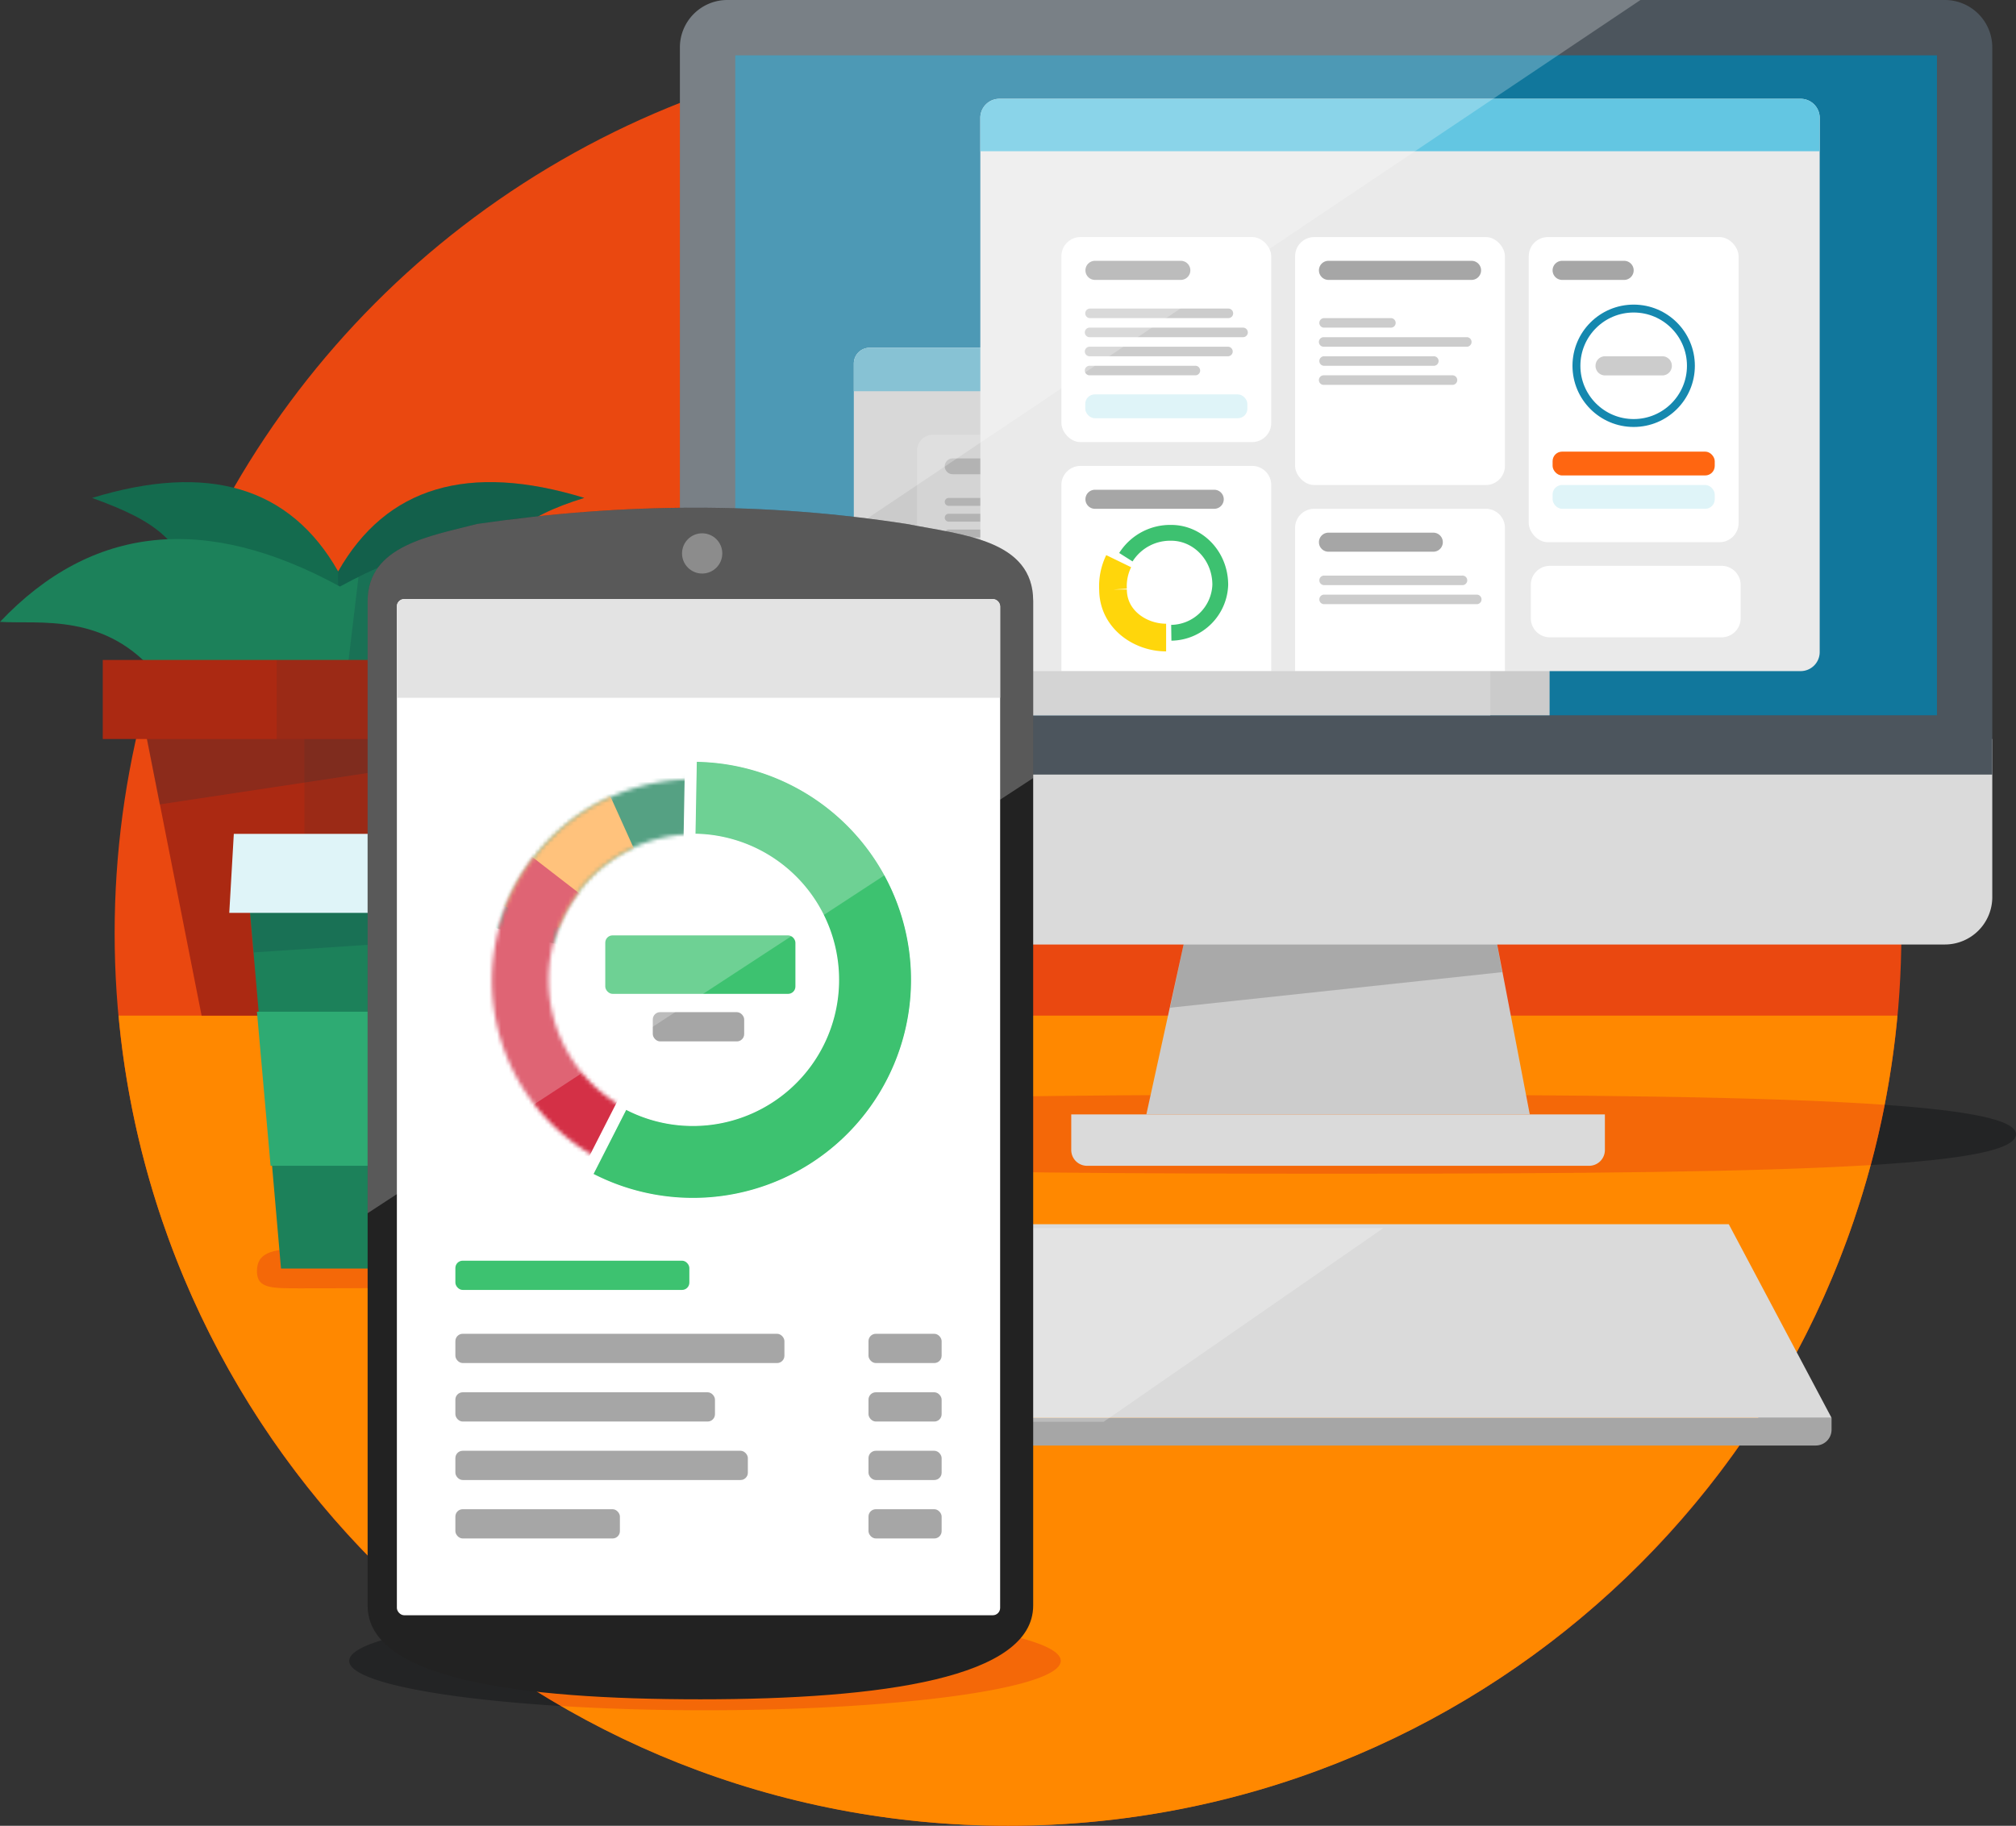 <svg xmlns="http://www.w3.org/2000/svg" xmlns:xlink="http://www.w3.org/1999/xlink" width="510" height="462" viewBox="0 0 510 462"><rect x="0" y="0" width="510" height="462" fill="#333333" stroke="none"/><defs><mask id="a" x="19.01" y="109.98" width="418.06" height="427.31" maskUnits="userSpaceOnUse"><g transform="translate(0)"><path d="M81.9,179A208.21,208.21,0,0,0,19,328.38c0,115.38,93.58,208.91,209,208.91s209-93.53,209-208.91a208,208,0,0,0-49-134.42V110H81.9Z" fill="#fff" fill-rule="evenodd"/></g></mask><mask id="b" x="110.78" y="182.29" width="115.69" height="116.9" maskUnits="userSpaceOnUse"><g transform="translate(0)"><path d="M175.46,299.19a51,51,0,1,1,51-51,51,51,0,0,1-51,51Zm.18-14.38A36.86,36.86,0,1,0,138.78,248a36.86,36.86,0,0,0,36.86,36.86Z" fill="#fff" fill-rule="evenodd"/></g></mask><mask id="c" x="113.66" y="179.65" width="112.82" height="119.54" maskUnits="userSpaceOnUse"><g transform="translate(0)"><path d="M175.46,299.19a51,51,0,1,1,51-51,51,51,0,0,1-51,51Zm.18-14.38A36.86,36.86,0,1,0,138.78,248a36.86,36.86,0,0,0,36.86,36.86Z" fill="#fff" fill-rule="evenodd"/></g></mask><mask id="d" x="114.25" y="197.16" width="112.23" height="118.73" maskUnits="userSpaceOnUse"><g transform="translate(0)"><path d="M175.46,299.19a51,51,0,1,1,51-51,51,51,0,0,1-51,51Zm.18-14.38A36.86,36.86,0,1,0,138.78,248a36.86,36.86,0,0,0,36.86,36.86Z" fill="#fff" fill-rule="evenodd"/></g></mask></defs><ellipse cx="255" cy="236.13" rx="226" ry="225.87" fill="#ea4810"/><path d="M30,257H480c-10.6,115-107.3,205-225,205S40.56,372,30,257Z" transform="translate(0)" fill="#f80" fill-rule="evenodd"/><path d="M112.86,411.7c-15.2,2.24-24.52,5.26-24.52,8.58,0,5.1,22,9.49,53.6,11.43A225.74,225.74,0,0,1,112.86,411.7Z" transform="translate(0)" fill="#151719" fill-opacity="0.5" fill-rule="evenodd"/><path d="M178.34,407.78c-25.8,0-49.07,1.51-65.48,3.92a225.74,225.74,0,0,0,29.08,20c11.13.69,23.44,1.07,36.4,1.07,49.7,0,90-5.6,90-12.5S228,407.78,178.34,407.78Z" transform="translate(0)" fill="#ea4810" fill-opacity="0.5" fill-rule="evenodd"/><path d="M85.86,151.37l35.67-.64c3.34-14,10.81-19.95,26.28-24.74q-44-13.5-62.26,18.61Q67.34,112.5,23.29,126c16.05,5.8,22.94,10.72,26.28,24.74l35.67.63h.62Z" transform="translate(0)" fill="#146b4e" fill-rule="evenodd"/><path d="M85.55,144.6c-.07-.13,0,6.76,0,6.76h.31l35.67-.64c3.34-14,10.81-19.95,26.28-24.74Q103.77,112.49,85.55,144.6Z" transform="translate(0)" fill="#0f3544" fill-opacity="0.2" fill-rule="evenodd"/><path d="M476.81,279.57q-1.5,7.71-3.53,15.24C497.55,293.32,510,290.9,510,287,510,283.42,498.27,281.08,476.81,279.57Z" transform="translate(0)" fill="#151719" fill-opacity="0.5" fill-rule="evenodd"/><path d="M473.28,294.81q2-7.53,3.53-15.24C447.4,277.5,399.74,277,339,277c-105.07,0-171,1.1-171,10s59.12,10,171,10C399.56,297,444.65,296.56,473.28,294.81Z" transform="translate(0)" fill="#ea4810" fill-opacity="0.5" fill-rule="evenodd"/><path d="M86,148.42q51.07-27.9,86,8.94c-10,.63-26.9-2.5-40,13.78H40C26.89,154.86,10,158,0,157.36Q34.92,120.52,86,148.42Z" transform="translate(0)" fill="#1c815a" fill-rule="evenodd"/><path d="M90.65,146q37.26-18.45,65.67-1.43V157.9c-8,.93-16.8,3.88-24.35,13.24H87.69l3-25.15Z" transform="translate(0)" fill="#0f3544" fill-opacity="0.2" fill-rule="evenodd"/><path d="M137,182l-13,75H51L36,181" transform="translate(0)" fill="#ab2912" fill-rule="evenodd"/><path d="M136.72,183.62l-1,5.53-95.31,14.4-3.93-19.93Z" transform="translate(0)" fill="#0f3544" fill-opacity="0.2" fill-rule="evenodd"/><path d="M77,256.77V180H94.12v76.77" transform="translate(0)" fill="#0f3544" fill-opacity="0.1" fill-rule="evenodd"/><path d="M26,187H148V167H26" transform="translate(0)" fill="#ab2912" fill-rule="evenodd"/><path d="M70,167H95v20H70" transform="translate(0)" fill="#0f3544" fill-opacity="0.1" fill-rule="evenodd"/><path d="M387,282H290l16-73h67" transform="translate(0)" fill="#ccc" fill-rule="evenodd"/><path d="M296,255l84-9-4-22-74,3" transform="translate(0)" fill="#222" fill-opacity="0.2" fill-rule="evenodd"/><path d="M271,282H406v9a4,4,0,0,1-4,4H275a4,4,0,0,1-4-4Zm-99-95H504v40a12,12,0,0,1-12,12H184a12,12,0,0,1-12-12Z" transform="translate(0)" fill="#dadada" fill-rule="evenodd"/><path d="M172,196H504V12A12,12,0,0,0,492,0H184a12,12,0,0,0-12,12Z" transform="translate(0)" fill="#4c555d" fill-rule="evenodd"/><path d="M186,181H490V14H186" transform="translate(0)" fill="#11779c" fill-rule="evenodd"/><path d="M220,88H388a4,4,0,0,1,4,4v89H216V92A4,4,0,0,1,220,88Z" transform="translate(0)" fill="#eaeaea" fill-rule="evenodd"/><path d="M236,110H373a4,4,0,0,1,4,4v67H232V114A4,4,0,0,1,236,110Z" transform="translate(0)" fill="#f5f5f5" fill-rule="evenodd"/><path d="M220,88H388a4,4,0,0,1,4,4v7H216V92A4,4,0,0,1,220,88Z" transform="translate(0)" fill="#63c6e2" fill-rule="evenodd"/><path d="M241,116h13a2,2,0,0,1,0,4H241a2,2,0,0,1,0-4Zm-1,10h14a1,1,0,0,1,0,2H240a1,1,0,0,1,0-2Zm0,8h23a1,1,0,0,1,0,2H240a1,1,0,0,1,0-2Zm0,8h28a1,1,0,0,1,0,2H240a1,1,0,0,1,0-2Zm0,8h29a1,1,0,0,1,0,2H240a1,1,0,0,1,0-2Zm0-4h25a1,1,0,0,1,0,2H240a1,1,0,0,1,0-2Zm0,8h23a1,1,0,0,1,0,2H240a1,1,0,0,1,0-2Zm0-24h30a1,1,0,0,1,0,2H240a1,1,0,0,1,0-2Zm0,8h27a1,1,0,0,1,0,2H240a1,1,0,0,1,0-2Z" transform="translate(0)" fill="#ccc" fill-rule="evenodd"/><path d="M224.34,358.78h239v3a4,4,0,0,1-4,4h-231a4,4,0,0,1-4-4Z" transform="translate(0)" fill="#a6a6a6" fill-rule="evenodd"/><path d="M247.34,309.78h190l26,49h-239" transform="translate(0)" fill="#dadada" fill-rule="evenodd"/><path d="M349.92,310.78H243l-23,49h59.19Z" transform="translate(0)" fill="#fff" fill-opacity="0.25" fill-rule="evenodd"/><path d="M117.15,316.21c-14.61-.16-28.95-.21-40.9-.21-8,0-11.25,1.27-11.25,5.71S68.91,326,76.25,326c12.58,0,30.4-.08,48.61-.35Q120.89,321,117.15,316.21Z" transform="translate(0)" fill="#ea4810" fill-opacity="0.5" fill-rule="evenodd"/><path d="M117.15,316.21q3.73,4.83,7.71,9.44c36.77-.53,75.14-1.81,75.14-4.65C200,317.88,157.53,316.65,117.15,316.21Z" transform="translate(0)" fill="#ea4810" fill-opacity="0.5" fill-rule="evenodd"/><path d="M63,228l8.09,93h57.82L137,228" transform="translate(0)" fill="#1c815a" fill-rule="evenodd"/><path d="M65,256l3.45,39h62.1L134,256" transform="translate(0)" fill="#2eab73" fill-rule="evenodd"/><path d="M110,322l8.22-97L137,228.46,128.78,322" transform="translate(0)" fill="#0f3544" fill-opacity="0.2" fill-rule="evenodd"/><path d="M137,227H63l1.22,14,72.09-4.8" transform="translate(0)" fill="#0f3544" fill-opacity="0.2" fill-rule="evenodd"/><path d="M140.85,211H59.15L58,231h84" transform="translate(0)" fill="#dff4f8" fill-rule="evenodd"/><path d="M109,211h31.86L142,231H111.18" transform="translate(0)" fill="#0f3544" fill-opacity="0.2" fill-rule="evenodd"/><path d="M220,88H388a4,4,0,0,1,4,4v89H216V92A4,4,0,0,1,220,88Z" transform="translate(0)" fill="#545454" fill-rule="evenodd" opacity="0.2"/><path d="M252.83,25H455.51a4.83,4.83,0,0,1,4.83,4.83V165a4.82,4.82,0,0,1-4.83,4.82H252.83A4.82,4.82,0,0,1,248,165V29.83A4.83,4.83,0,0,1,252.83,25Z" transform="translate(0)" fill="#eaeaea" fill-rule="evenodd"/><path d="M252.83,25H455.51a4.83,4.83,0,0,1,4.83,4.83v8.44H248V29.83A4.83,4.83,0,0,1,252.83,25Z" transform="translate(0)" fill="#63c6e2" fill-rule="evenodd"/><path d="M392.09,143.18h43.43a4.82,4.82,0,0,1,4.82,4.82v8.45a4.82,4.82,0,0,1-4.82,4.82H392.09a4.82,4.82,0,0,1-4.83-4.82V148A4.82,4.82,0,0,1,392.09,143.18Z" transform="translate(0)" fill="#fff" fill-rule="evenodd"/><rect x="386.74" y="59.99" width="53.08" height="77.21" rx="4.83" fill="#fff"/><circle cx="413.28" cy="92.56" r="14.48" fill="none" stroke="#1588af" stroke-width="2"/><rect x="392.77" y="114.28" width="41.02" height="6.03" rx="2.41" fill="#f61"/><rect x="392.77" y="122.72" width="41.02" height="6.03" rx="2.41" fill="#dff4f8"/><path d="M395.19,66h15.68a2.41,2.41,0,0,1,2.41,2.41h0a2.42,2.42,0,0,1-2.41,2.42H395.19a2.42,2.42,0,0,1-2.42-2.42h0A2.41,2.41,0,0,1,395.19,66Z" transform="translate(0)" fill="#a6a6a6" fill-rule="evenodd"/><path d="M406.05,90.15h14.47a2.41,2.41,0,0,1,2.42,2.41h0A2.41,2.41,0,0,1,420.52,95H406.05a2.41,2.41,0,0,1-2.42-2.41h0A2.41,2.41,0,0,1,406.05,90.15Z" transform="translate(0)" fill="#ccc" fill-rule="evenodd"/><rect x="327.63" y="59.99" width="53.08" height="62.74" rx="4.83" fill="#fff"/><path d="M336.07,66h36.19a2.41,2.41,0,0,1,2.42,2.41h0a2.42,2.42,0,0,1-2.42,2.42H336.07a2.42,2.42,0,0,1-2.41-2.42h0A2.41,2.41,0,0,1,336.07,66Z" transform="translate(0)" fill="#a6a6a6" fill-rule="evenodd"/><path d="M334.86,80.5h16.89a1.21,1.21,0,1,1,0,2.41H334.86a1.21,1.21,0,0,1,0-2.41Zm0,9.65h27.75a1.21,1.21,0,1,1,0,2.41H334.86a1.21,1.21,0,0,1,0-2.41Zm0-4.83h36.2a1.21,1.21,0,0,1,0,2.42h-36.2a1.21,1.21,0,0,1,0-2.42Zm0,9.65h32.58a1.21,1.21,0,0,1,0,2.42H334.86a1.21,1.21,0,0,1,0-2.42Z" transform="translate(0)" fill="#ccc" fill-rule="evenodd"/><path d="M332.45,128.75h43.43a4.83,4.83,0,0,1,4.83,4.83v36.19H327.63V133.58A4.82,4.82,0,0,1,332.45,128.75Z" transform="translate(0)" fill="#fff" fill-rule="evenodd"/><path d="M334.86,145.65h35a1.21,1.21,0,1,1,0,2.41h-35a1.21,1.21,0,0,1,0-2.41Zm0,4.82h38.61a1.21,1.21,0,1,1,0,2.41H334.86a1.21,1.21,0,0,1,0-2.41Z" transform="translate(0)" fill="#ccc" fill-rule="evenodd"/><path d="M336.07,134.79h26.54A2.41,2.41,0,0,1,365,137.2h0a2.41,2.41,0,0,1-2.42,2.41H336.07a2.41,2.41,0,0,1-2.41-2.41h0A2.41,2.41,0,0,1,336.07,134.79Z" transform="translate(0)" fill="#a6a6a6" fill-rule="evenodd"/><rect x="268.51" y="59.99" width="53.08" height="51.88" rx="4.83" fill="#fff"/><rect x="274.54" y="99.8" width="41.02" height="6.03" rx="2.41" fill="#dff4f8"/><path d="M275.75,78.08h35a1.21,1.21,0,0,1,0,2.42h-35a1.21,1.21,0,1,1,0-2.42Zm0,9.66h35a1.21,1.21,0,0,1,0,2.41h-35a1.21,1.21,0,1,1,0-2.41Zm0-4.83h38.6a1.21,1.21,0,1,1,0,2.41h-38.6a1.21,1.21,0,1,1,0-2.41Zm0,9.65h26.54a1.21,1.21,0,1,1,0,2.41H275.75a1.21,1.21,0,1,1,0-2.41Z" transform="translate(0)" fill="#ccc" fill-rule="evenodd"/><path d="M277,66h21.72a2.41,2.41,0,0,1,2.41,2.41h0a2.42,2.42,0,0,1-2.41,2.42H277a2.42,2.42,0,0,1-2.41-2.42h0A2.41,2.41,0,0,1,277,66Z" transform="translate(0)" fill="#a6a6a6" fill-rule="evenodd"/><path d="M273.34,117.9h43.43a4.82,4.82,0,0,1,4.82,4.82v47.05H268.51V122.72A4.82,4.82,0,0,1,273.34,117.9Z" transform="translate(0)" fill="#fff" fill-rule="evenodd"/><path d="M277,123.93h30.17a2.41,2.41,0,0,1,2.41,2.41h0a2.41,2.41,0,0,1-2.41,2.41H277a2.41,2.41,0,0,1-2.41-2.41h0A2.41,2.41,0,0,1,277,123.93Z" transform="translate(0)" fill="#a6a6a6" fill-rule="evenodd"/><path d="M296.31,160.12A12.58,12.58,0,0,0,308.7,148c0-7.5-5.78-13.17-12.39-13.17A13.25,13.25,0,0,0,284.82,141" transform="translate(0)" fill="none" stroke="#3dc170" stroke-width="4"/><path d="M295,161.33c-6.62,0-13.43-4.66-13.43-12.16A14.45,14.45,0,0,1,283,142" transform="translate(0)" fill="none" stroke="#ffd60b" stroke-width="7"/><path d="M172,163,415,0H184a12,12,0,0,0-12,12Z" transform="translate(0)" fill="#fff" fill-opacity="0.25" fill-rule="evenodd"/><g mask="url(#a)"><path d="M177.17,430C131.08,430,93,424.88,93,406.29V152.13c0-14.19,16.07-16.5,27.7-19.55,37.49-5.45,73-5.5,108.67,0,14.14,2.77,32,4,32,19.55V406.29C261.34,424.56,223.26,430,177.17,430Z" transform="translate(0)" fill="#222" fill-rule="evenodd"/><circle cx="177.63" cy="140.04" r="5.09" fill="#666"/><rect x="100.4" y="151.6" width="152.61" height="257.13" rx="1.85" fill="#fff"/><g mask="url(#b)"><path d="M110.78,230.94l64.68,17.24V182.29H110.78" transform="translate(0)" fill="#1c815a" fill-rule="evenodd"/></g><g mask="url(#c)"><path d="M175.46,248.23l-61.8-24.44,30.9-44.14" transform="translate(0)" fill="#ffad50" fill-rule="evenodd"/></g><g mask="url(#d)"><path d="M175.16,248.18l-60.91-47.09v114.8h25.47" transform="translate(0)" fill="#d43046" fill-rule="evenodd"/></g><path d="M150,297.12a55.29,55.29,0,1,0,26.15-104.45l-.34,18.42a36.86,36.86,0,1,1-17.45,69.61Z" transform="translate(0)" fill="#3dc270" fill-rule="evenodd"/><path d="M148.14,297.72l9.63-18.9,1.24.65a35.48,35.48,0,1,0,16.79-67l-1.38,0,.38-21.2,1.39,0a56.68,56.68,0,1,1-26.81,107.08l-1.23-.64Z" transform="translate(0)" fill="none" stroke="#fff" stroke-width="3"/><rect x="115.2" y="319.01" width="59.19" height="7.4" rx="1.85" fill="#3dc270"/><rect x="153.12" y="236.69" width="48.1" height="14.8" rx="1.85" fill="#3dc270"/><rect x="115.2" y="337.51" width="83.24" height="7.4" rx="1.85" fill="#a6a6a6"/><rect x="115.2" y="352.31" width="65.67" height="7.4" rx="1.85" fill="#a6a6a6"/><rect x="115.2" y="367.11" width="73.99" height="7.4" rx="1.85" fill="#a6a6a6"/><rect x="115.2" y="381.9" width="41.62" height="7.4" rx="1.85" fill="#a6a6a6"/><rect x="219.71" y="337.51" width="18.5" height="7.4" rx="1.85" fill="#a6a6a6"/><rect x="165.14" y="256.12" width="23.12" height="7.4" rx="1.85" fill="#a6a6a6"/><rect x="219.71" y="352.31" width="18.5" height="7.4" rx="1.85" fill="#a6a6a6"/><rect x="219.71" y="367.11" width="18.5" height="7.4" rx="1.85" fill="#a6a6a6"/><rect x="219.71" y="381.9" width="18.5" height="7.4" rx="1.85" fill="#a6a6a6"/><path d="M102.25,151.6H251.16a1.85,1.85,0,0,1,1.85,1.85v23.12H100.4V153.45A1.85,1.85,0,0,1,102.25,151.6Z" transform="translate(0)" fill="#dadada" fill-rule="evenodd"/><path d="M93,307V152.13c0-14.19,16.07-16.5,27.7-19.55,37.49-5.44,73-5.5,108.67,0,14.14,2.77,32,4,32,19.55v44.75Z" transform="translate(0)" fill="#fff" fill-opacity="0.25" fill-rule="evenodd"/></g></svg>